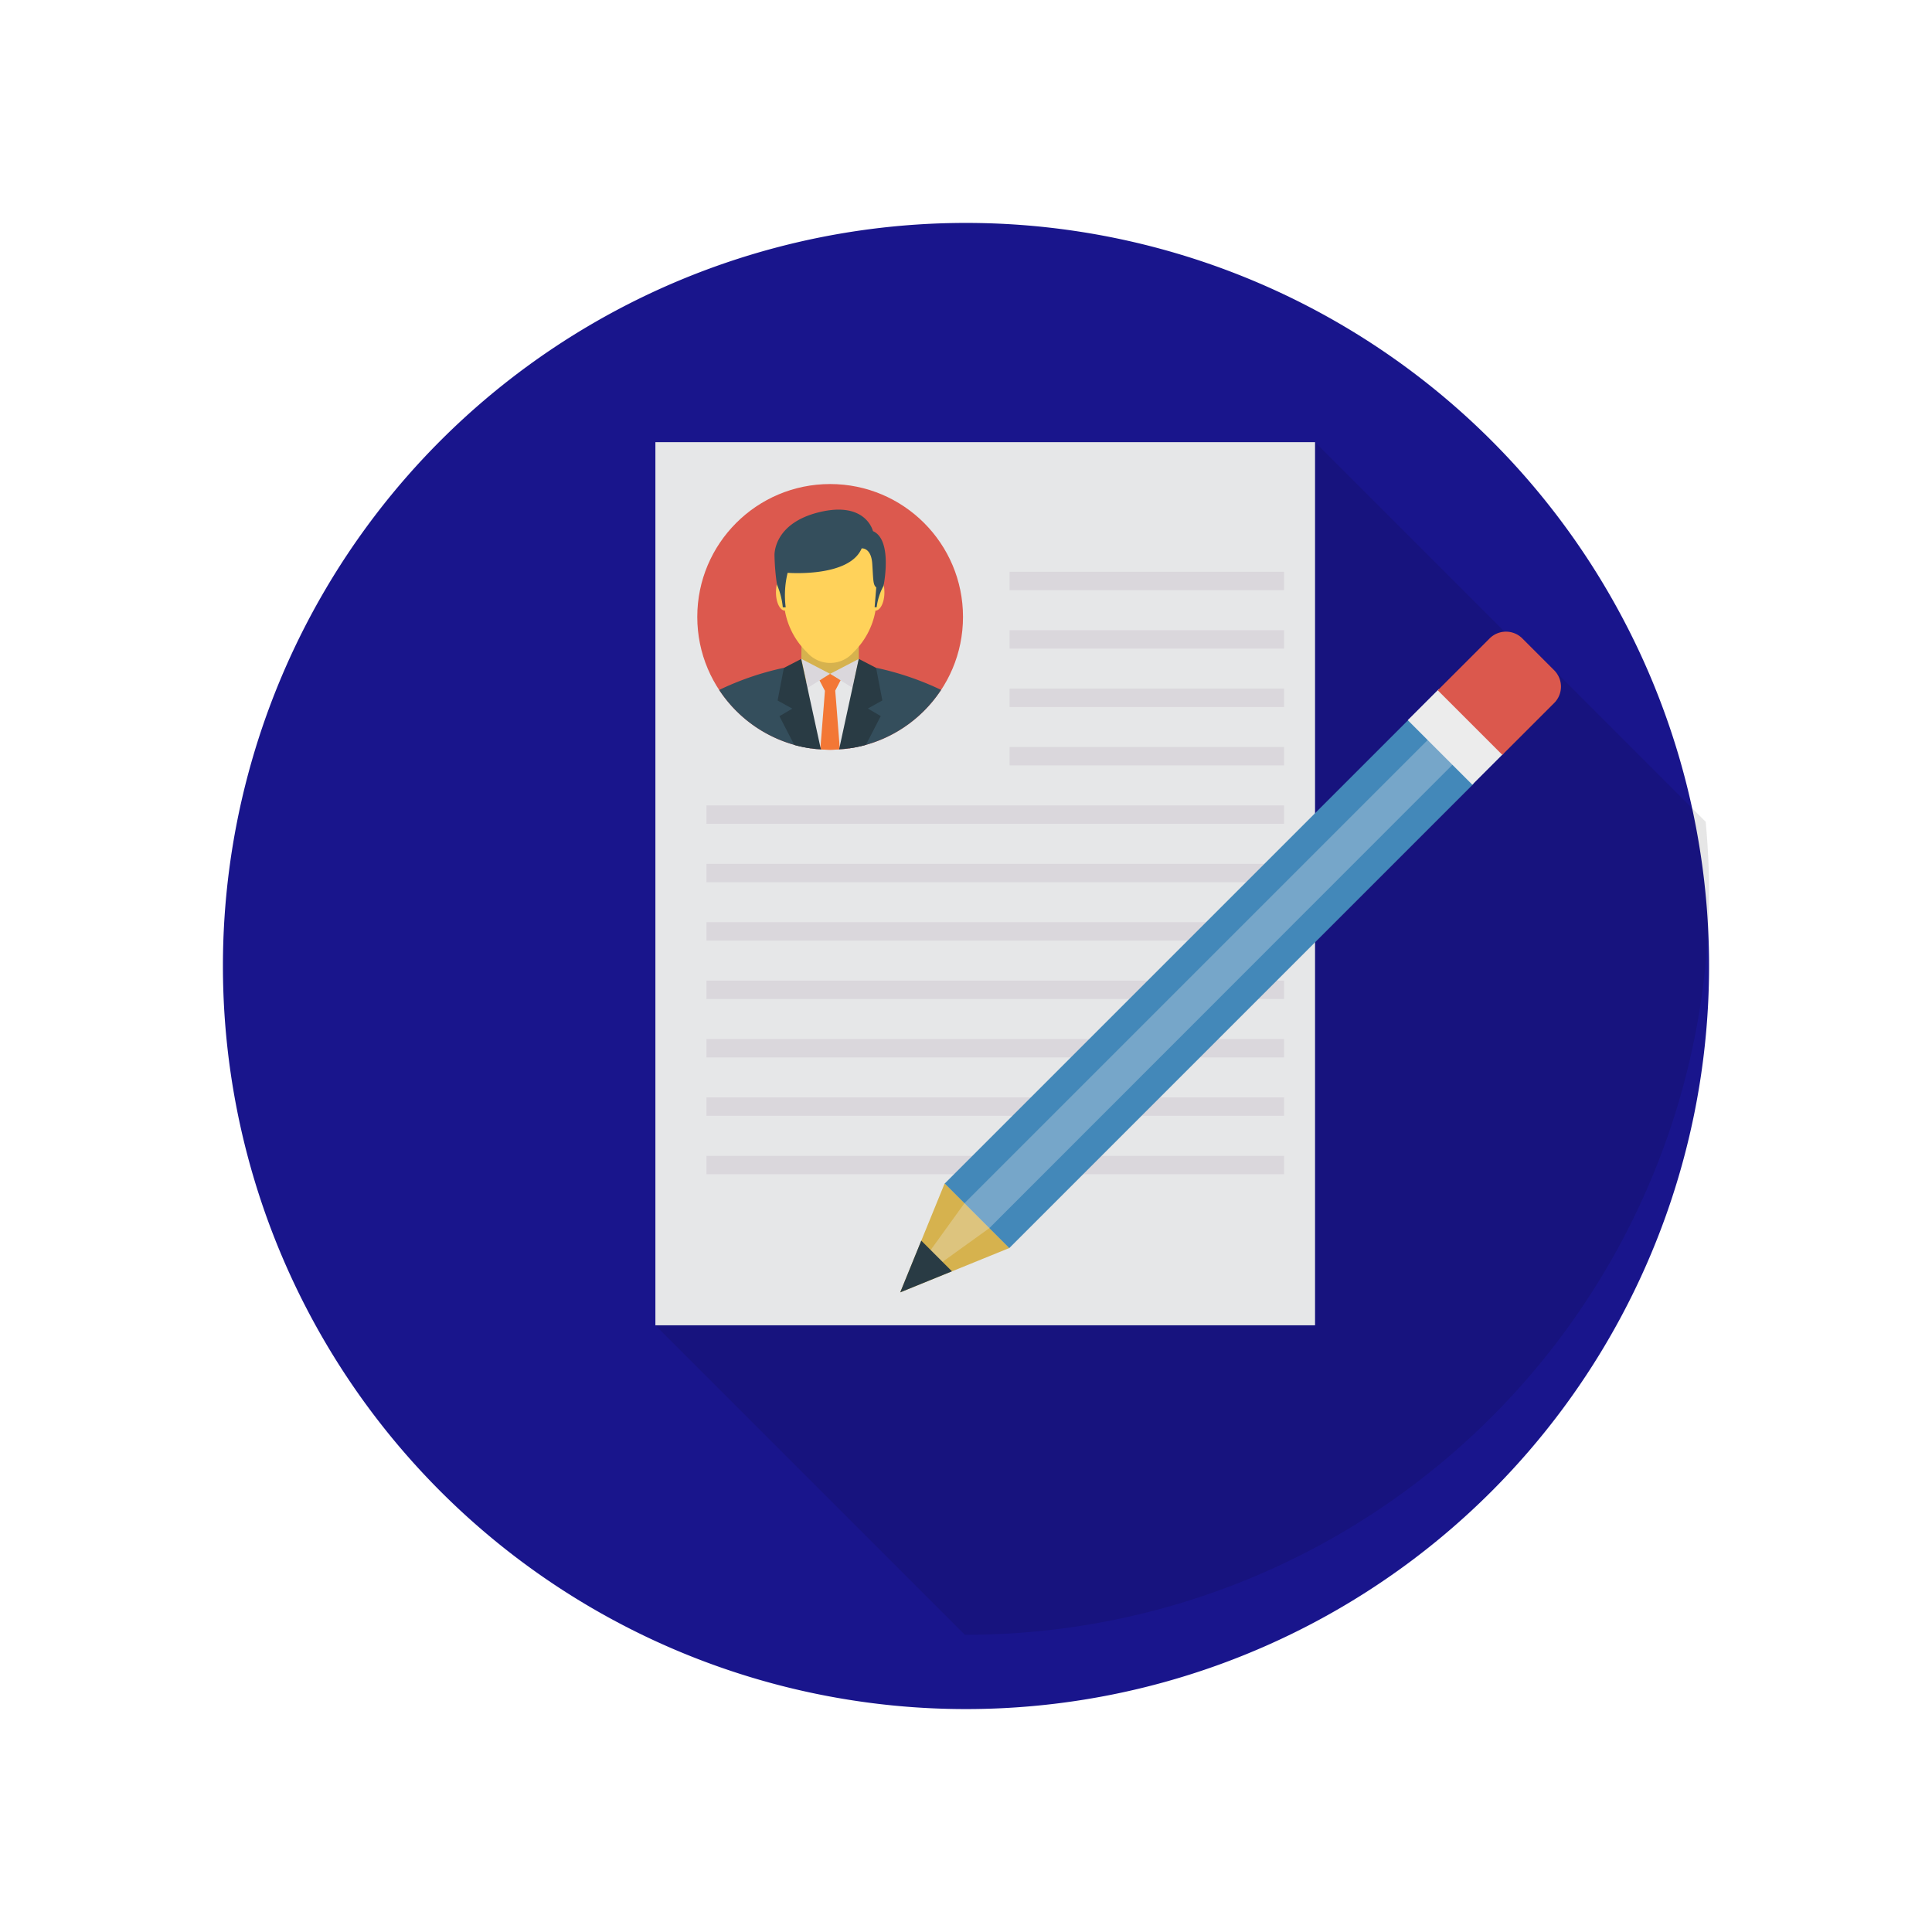 <svg xmlns="http://www.w3.org/2000/svg" xmlns:xlink="http://www.w3.org/1999/xlink" width="78" height="78" viewBox="0 0 78 78">
  <defs>
    <filter id="Path_114" x="0" y="0" width="78" height="78" filterUnits="userSpaceOnUse">
      <feOffset dy="3" input="SourceAlpha"/>
      <feGaussianBlur stdDeviation="3" result="blur"/>
      <feFlood flood-opacity="0.161"/>
      <feComposite operator="in" in2="blur"/>
      <feComposite in="SourceGraphic"/>
    </filter>
  </defs>
  <g id="Group_269" data-name="Group 269" transform="translate(-658 -432)">
    <g transform="matrix(1, 0, 0, 1, 658, 432)" filter="url(#Path_114)">
      <path id="Path_114-2" data-name="Path 114" d="M30,0A30,30,0,1,1,0,30,30,30,0,0,1,30,0Z" transform="translate(9 6)" fill="#19158c"/>
    </g>
    <path id="Path_62" data-name="Path 62" d="M85.653,46.608c.084.928.136,1.87.136,2.822a30,30,0,0,1-30,30h-.047L43.25,66.938V31.28H69.88l7.659,7.66a.912.912,0,0,1,.712.267Z" transform="translate(641.211 418.57)" opacity="0.1"/>
    <path id="Path_63" data-name="Path 63" d="M43.249,31.283H69.881V66.938H43.249Z" transform="translate(641.211 418.568)" fill="#e6e7e8"/>
    <circle id="Ellipse_18" data-name="Ellipse 18" cx="5.364" cy="5.364" r="5.364" transform="translate(686.151 451.542)" fill="#dc594e"/>
    <path id="Path_64" data-name="Path 64" d="M55.324,49.7a1.412,1.412,0,0,0,2.789,0,.508.508,0,0,1-.237-.41V48.55H55.561l-.006.723A.508.508,0,0,1,55.324,49.7Z" transform="translate(634.797 409.395)" fill="#d6b24e"/>
    <path id="Path_65" data-name="Path 65" d="M57.642,40.329s0,.126,0,.126a1.827,1.827,0,1,0-3.646,0s0-.126,0-.126c-.2,0-.365.455-.365.861s.163.735.365.735v.026a3.082,3.082,0,0,0,.883,1.653,1.24,1.24,0,0,0,1.882,0,3.082,3.082,0,0,0,.883-1.653v-.026c.2,0,.365-.329.365-.735s-.163-.861-.365-.861Z" transform="translate(635.697 414.728)" fill="#ffd25a"/>
    <path id="Path_66" data-name="Path 66" d="M59.851,51.892l-.324.952,0,.008-.515,1.5c-.071.01-.143.015-.217.02a.062.062,0,0,1-.031,0,1.359,1.359,0,0,1-.176.01l-.071-.161L58.5,52.4l-.008-.617.242-.247v0l.125-.128.5.245h0l.224.11.168.084Z" transform="translate(633.115 407.879)" fill="#e6e7e8"/>
    <path id="Path_67" data-name="Path 67" d="M63.648,51.609a5.371,5.371,0,0,1-3.036,2.22,4.965,4.965,0,0,1-.676.14l.087-.293.27-1.189,0-.008.225-1,.061-.255.452-.505a11.751,11.751,0,0,1,2.615.89Z" transform="translate(632.346 408.243)" fill="#344e5c"/>
    <path id="Path_68" data-name="Path 68" d="M59.458,49.947l-1.162.605.906.566Z" transform="translate(633.218 408.653)" fill="#dad7dc"/>
    <path id="Path_69" data-name="Path 69" d="M56.558,51.782l-.008.615-.018,1.827-.071.161a1.358,1.358,0,0,1-.176-.01.043.043,0,0,1-.031,0,2.064,2.064,0,0,1-.219-.018l-.513-1.508,0-.008-.324-.946.1-.048.171-.084.222-.11h0l.5-.245.125.13Z" transform="translate(634.865 407.879)" fill="#e6e7e8"/>
    <path id="Path_70" data-name="Path 70" d="M52.45,53.969a4.885,4.885,0,0,1-.676-.14,5.361,5.361,0,0,1-3.033-2.217,11.524,11.524,0,0,1,2.612-.893l.452.505.061.255.225.995,0,.008.27,1.194Z" transform="translate(638.294 408.243)" fill="#344e5c"/>
    <path id="Path_71" data-name="Path 71" d="M55.817,49.947l1.162.605-.906.566Z" transform="translate(634.535 408.653)" fill="#dad7dc"/>
    <path id="Path_72" data-name="Path 72" d="M58.2,54.188l.008.1a.062.062,0,0,1-.031,0A1.359,1.359,0,0,1,58,54.3c-.061.005-.122.005-.186.005s-.128,0-.189-.005a1.359,1.359,0,0,1-.176-.01.043.043,0,0,1-.031,0l.008-.1.151-1.893.028-.372-.217-.418.092-.056.334-.207.332.2v0l.092.056-.217.418.031.372Z" transform="translate(633.699 407.965)" fill="#f37735"/>
    <path id="Path_73" data-name="Path 73" d="M55.531,53.6a.043.043,0,0,1-.031,0,2.065,2.065,0,0,1-.219-.018c-.054-.005-.1-.013-.156-.02a4.889,4.889,0,0,1-.676-.14l-.6-1.161.52-.306-.594-.327.253-1.316.7-.362h0v0l0,.01.2.916.054.24.046.219.472,2.166Z" transform="translate(635.619 408.654)" fill="#293b44"/>
    <path id="Path_74" data-name="Path 74" d="M60.232,51.951l.52.306-.6,1.161a4.968,4.968,0,0,1-.676.14c-.054.01-.1.015-.158.02-.071.01-.143.015-.217.02a.062.062,0,0,1-.031,0l.023-.1.469-2.163.048-.222.054-.24.2-.926v0h0l.7.362.253,1.316Z" transform="translate(632.806 408.654)" fill="#293b44"/>
    <path id="Path_75" data-name="Path 75" d="M53.609,40.136a3.074,3.074,0,0,1,.232.907h.117a3.8,3.8,0,0,1,.078-1.393s2.486.2,2.989-.986c0,0,.383-.044.427.618s.029.854.162.957l-.066.8h.083a2.4,2.4,0,0,1,.277-.863s.383-1.855-.427-2.209c0,0-.28-1.222-2.164-.766s-1.811,1.752-1.811,1.752a9.218,9.218,0,0,0,.1,1.178Z" transform="translate(635.763 415.476)" fill="#344e5c"/>
    <g id="Group_19" data-name="Group 19" transform="translate(686.521 455.084)">
      <path id="Path_76" data-name="Path 76" d="M73.754,42.446H84.835v.743H73.754Z" transform="translate(-61.515 -42.446)" fill="#dad7dc"/>
      <path id="Path_77" data-name="Path 77" d="M73.754,47.476H84.835v.743H73.754Z" transform="translate(-61.515 -45.118)" fill="#dad7dc"/>
      <path id="Path_78" data-name="Path 78" d="M73.754,52.507H84.835v.743H73.754Z" transform="translate(-61.515 -47.791)" fill="#dad7dc"/>
      <path id="Path_79" data-name="Path 79" d="M73.754,57.537H84.835v.743H73.754Z" transform="translate(-61.515 -50.463)" fill="#dad7dc"/>
      <path id="Path_80" data-name="Path 80" d="M47.645,62.567h23.32v.743H47.645Z" transform="translate(-47.645 -53.135)" fill="#dad7dc"/>
      <path id="Path_81" data-name="Path 81" d="M47.645,67.6h23.32v.743H47.645Z" transform="translate(-47.645 -55.808)" fill="#dad7dc"/>
      <path id="Path_82" data-name="Path 82" d="M47.645,72.628h23.32v.743H47.645Z" transform="translate(-47.645 -58.48)" fill="#dad7dc"/>
      <path id="Path_83" data-name="Path 83" d="M47.645,77.658h23.32V78.4H47.645Z" transform="translate(-47.645 -61.152)" fill="#dad7dc"/>
      <path id="Path_84" data-name="Path 84" d="M47.645,82.688h23.32v.743H47.645Z" transform="translate(-47.645 -63.825)" fill="#dad7dc"/>
      <path id="Path_85" data-name="Path 85" d="M47.645,87.718h23.32v.743H47.645Z" transform="translate(-47.645 -66.497)" fill="#dad7dc"/>
      <path id="Path_86" data-name="Path 86" d="M47.645,92.749h23.32v.743H47.645Z" transform="translate(-47.645 -69.169)" fill="#dad7dc"/>
    </g>
    <path id="Path_87" data-name="Path 87" d="M0,0H3.686V26.534H0Z" transform="translate(698.741 482.395) rotate(-135)" fill="#4388b9"/>
    <path id="Path_88" data-name="Path 88" d="M64.334,99.529l4.4-1.789-2.607-2.607Z" transform="translate(630.01 384.648)" fill="#d6b24e"/>
    <path id="Path_89" data-name="Path 89" d="M66.924,75.578,85.686,56.816l1,1L67.928,76.583l-3.6,2.59Z" transform="translate(630.01 405.004)" fill="#ececec" opacity="0.3"/>
    <path id="Path_90" data-name="Path 90" d="M65.184,100.055l-.85,2.088,2.088-.85Z" transform="translate(630.01 382.033)" fill="#293b44"/>
    <path id="Path_91" data-name="Path 91" d="M0,0H1.775V3.686H0Z" transform="translate(714.835 461.074) rotate(-45)" fill="#ececec"/>
    <path id="Path_92" data-name="Path 92" d="M112.724,47.877l-2.093,2.093,2.607,2.607,2.093-2.093a.935.935,0,0,0,0-1.323l-1.284-1.284A.935.935,0,0,0,112.724,47.877Z" transform="translate(605.415 409.899)" fill="#db584d"/>
  </g>
</svg>
